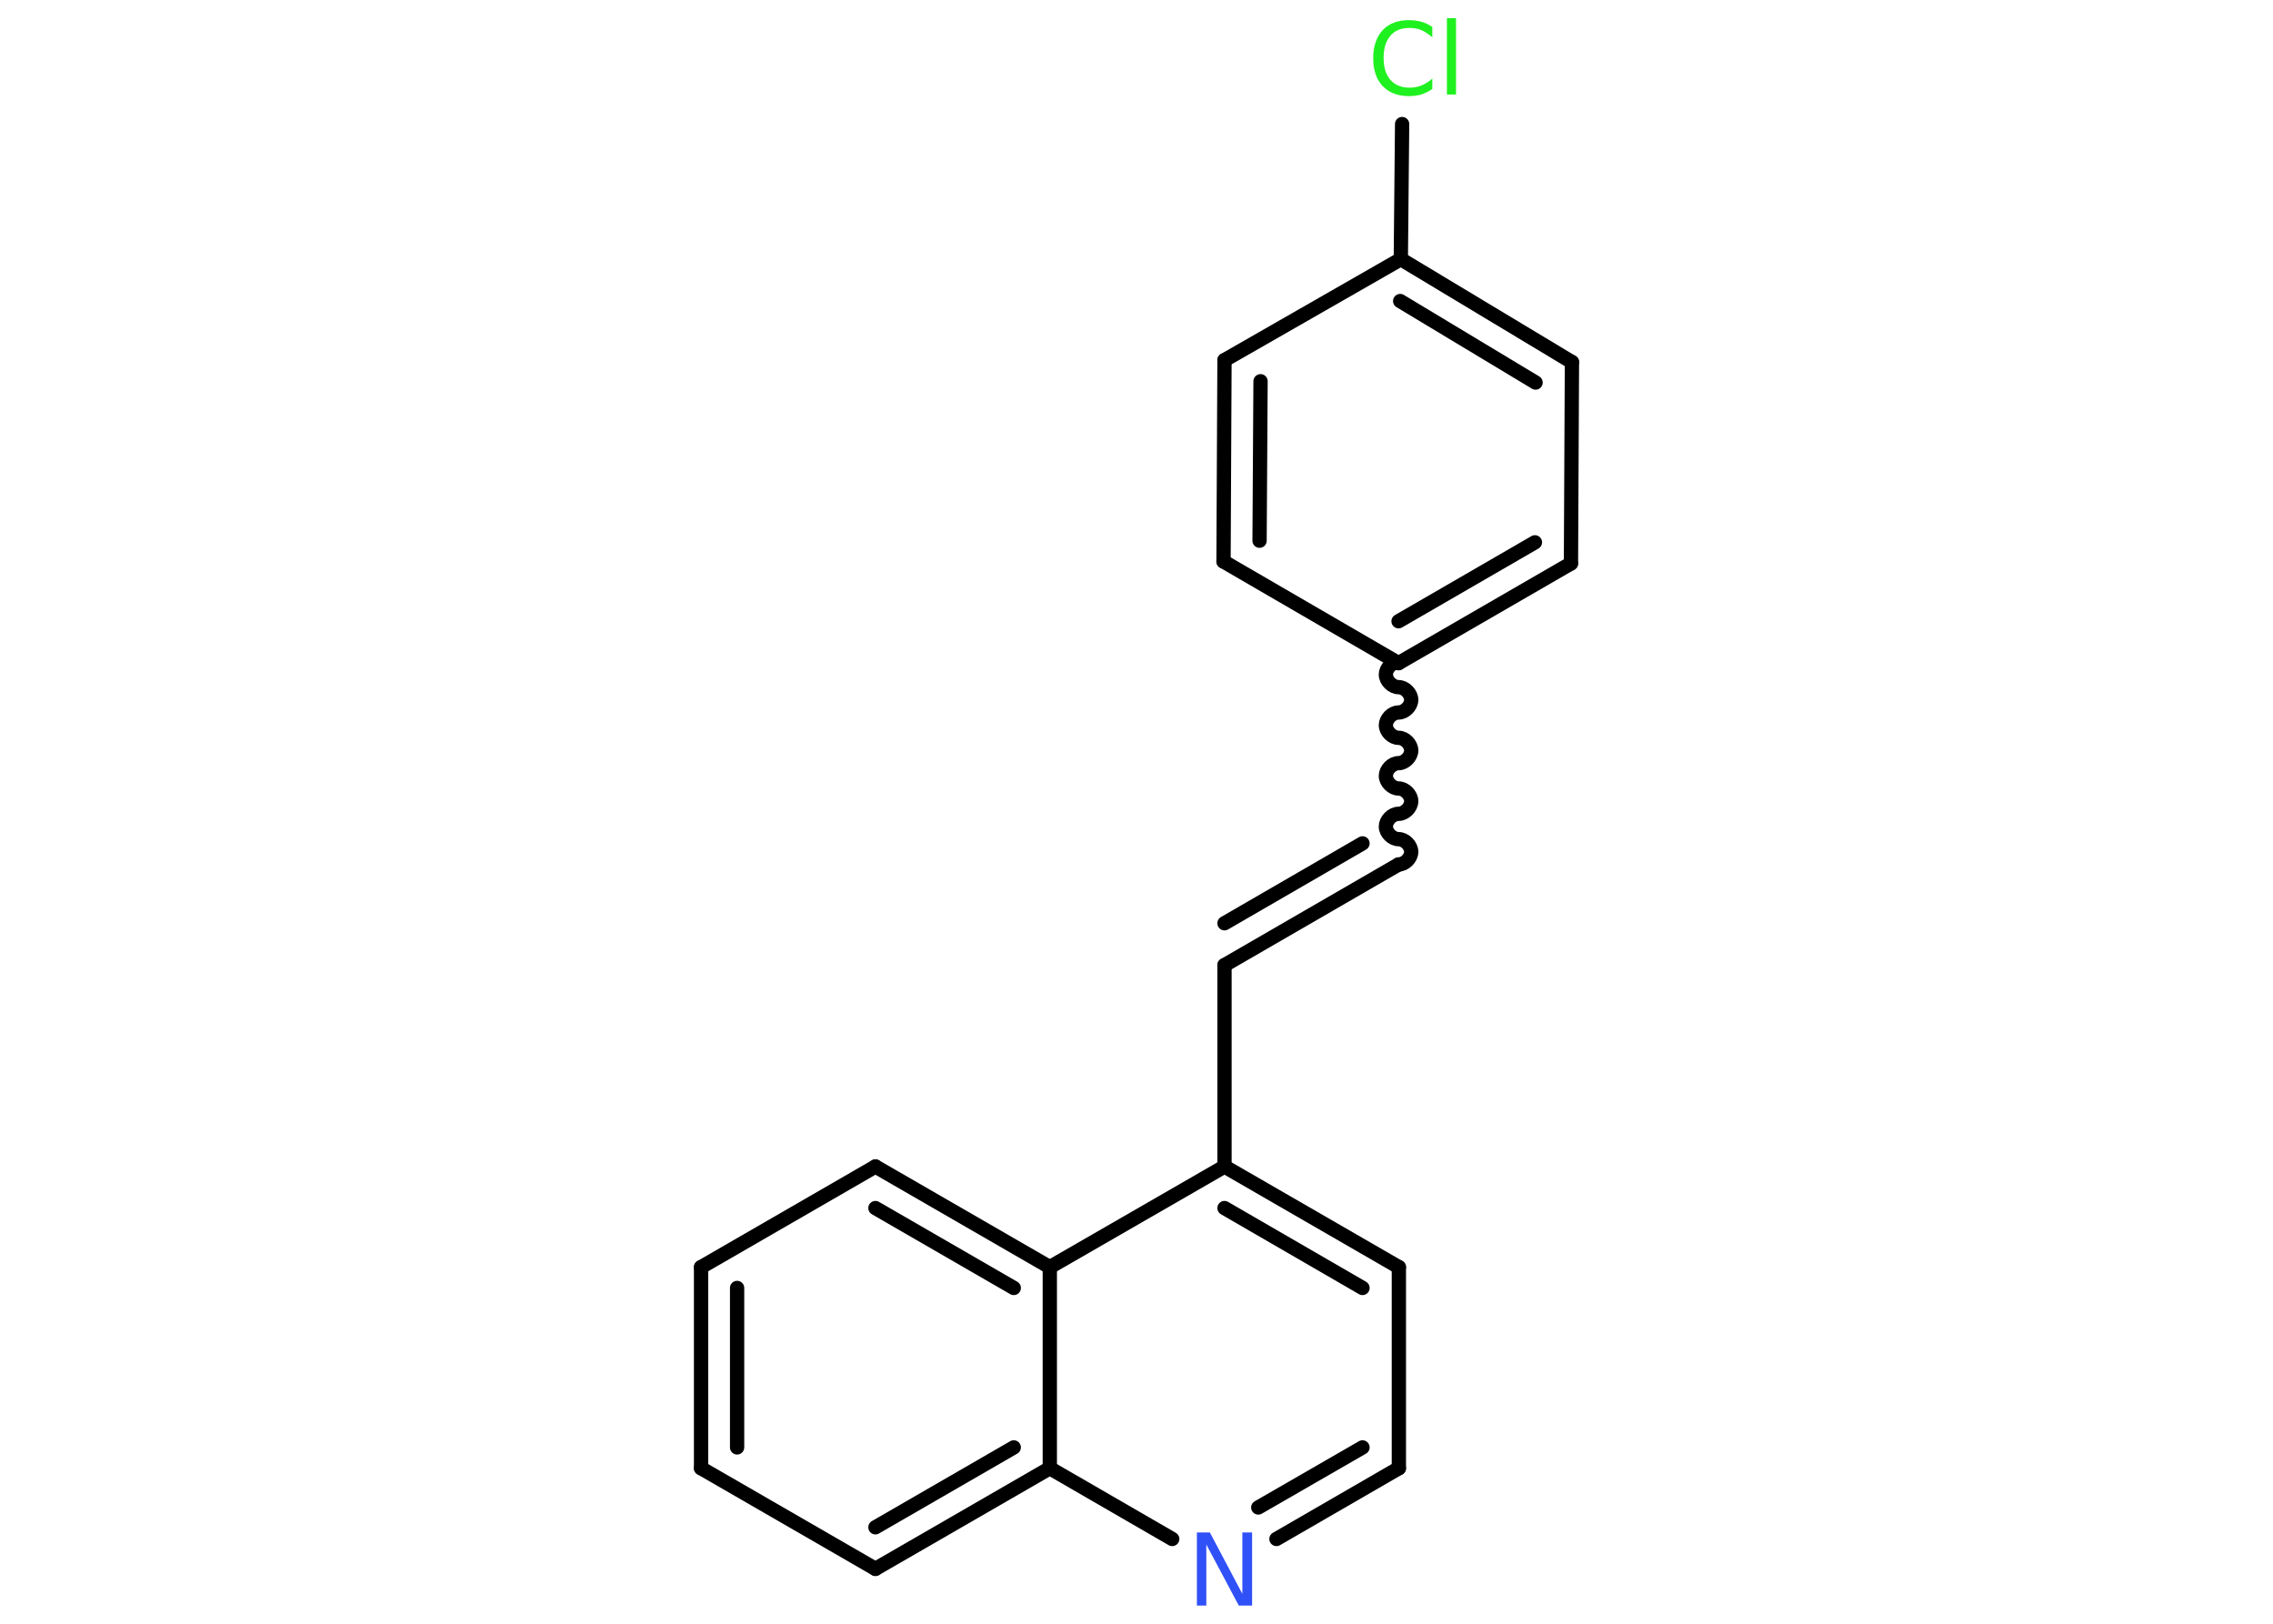 <?xml version='1.0' encoding='UTF-8'?>
<!DOCTYPE svg PUBLIC "-//W3C//DTD SVG 1.1//EN" "http://www.w3.org/Graphics/SVG/1.1/DTD/svg11.dtd">
<svg version='1.2' xmlns='http://www.w3.org/2000/svg' xmlns:xlink='http://www.w3.org/1999/xlink' width='70.0mm' height='50.0mm' viewBox='0 0 70.0 50.0'>
  <desc>Generated by the Chemistry Development Kit (http://github.com/cdk)</desc>
  <g stroke-linecap='round' stroke-linejoin='round' stroke='#000000' stroke-width='.44' fill='#1FF01F'>
    <rect x='.0' y='.0' width='70.0' height='50.0' fill='#FFFFFF' stroke='none'/>
    <g id='mol1' class='mol'>
      <line id='mol1bnd1' class='bond' x1='43.18' y1='3.82' x2='43.14' y2='7.98'/>
      <g id='mol1bnd2' class='bond'>
        <line x1='48.41' y1='11.15' x2='43.14' y2='7.98'/>
        <line x1='47.29' y1='11.78' x2='43.12' y2='9.27'/>
      </g>
      <line id='mol1bnd3' class='bond' x1='48.41' y1='11.15' x2='48.38' y2='17.35'/>
      <g id='mol1bnd4' class='bond'>
        <line x1='43.07' y1='20.42' x2='48.38' y2='17.35'/>
        <line x1='43.07' y1='19.13' x2='47.27' y2='16.7'/>
      </g>
      <path id='mol1bnd5' class='bond' d='M43.07 26.62c.19 .0 .39 -.19 .39 -.39c.0 -.19 -.19 -.39 -.39 -.39c-.19 .0 -.39 -.19 -.39 -.39c.0 -.19 .19 -.39 .39 -.39c.19 .0 .39 -.19 .39 -.39c.0 -.19 -.19 -.39 -.39 -.39c-.19 .0 -.39 -.19 -.39 -.39c.0 -.19 .19 -.39 .39 -.39c.19 .0 .39 -.19 .39 -.39c.0 -.19 -.19 -.39 -.39 -.39c-.19 .0 -.39 -.19 -.39 -.39c.0 -.19 .19 -.39 .39 -.39c.19 .0 .39 -.19 .39 -.39c.0 -.19 -.19 -.39 -.39 -.39c-.19 .0 -.39 -.19 -.39 -.39c.0 -.19 .19 -.39 .39 -.39' fill='none' stroke='#000000' stroke-width='.44'/>
      <g id='mol1bnd6' class='bond'>
        <line x1='43.07' y1='26.62' x2='37.71' y2='29.72'/>
        <line x1='41.96' y1='25.97' x2='37.71' y2='28.43'/>
      </g>
      <line id='mol1bnd7' class='bond' x1='37.71' y1='29.72' x2='37.71' y2='35.92'/>
      <g id='mol1bnd8' class='bond'>
        <line x1='43.08' y1='39.02' x2='37.71' y2='35.92'/>
        <line x1='41.96' y1='39.66' x2='37.71' y2='37.2'/>
      </g>
      <line id='mol1bnd9' class='bond' x1='43.08' y1='39.02' x2='43.08' y2='45.21'/>
      <g id='mol1bnd10' class='bond'>
        <line x1='39.31' y1='47.39' x2='43.08' y2='45.21'/>
        <line x1='38.75' y1='46.42' x2='41.96' y2='44.57'/>
      </g>
      <line id='mol1bnd11' class='bond' x1='36.1' y1='47.39' x2='32.33' y2='45.21'/>
      <g id='mol1bnd12' class='bond'>
        <line x1='26.96' y1='48.31' x2='32.33' y2='45.21'/>
        <line x1='26.96' y1='47.03' x2='31.22' y2='44.57'/>
      </g>
      <line id='mol1bnd13' class='bond' x1='26.96' y1='48.31' x2='21.59' y2='45.21'/>
      <g id='mol1bnd14' class='bond'>
        <line x1='21.59' y1='39.02' x2='21.59' y2='45.21'/>
        <line x1='22.7' y1='39.66' x2='22.7' y2='44.57'/>
      </g>
      <line id='mol1bnd15' class='bond' x1='21.59' y1='39.02' x2='26.96' y2='35.92'/>
      <g id='mol1bnd16' class='bond'>
        <line x1='32.33' y1='39.02' x2='26.96' y2='35.92'/>
        <line x1='31.22' y1='39.66' x2='26.96' y2='37.2'/>
      </g>
      <line id='mol1bnd17' class='bond' x1='37.71' y1='35.92' x2='32.33' y2='39.02'/>
      <line id='mol1bnd18' class='bond' x1='32.33' y1='45.21' x2='32.33' y2='39.02'/>
      <line id='mol1bnd19' class='bond' x1='43.07' y1='20.42' x2='37.68' y2='17.29'/>
      <g id='mol1bnd20' class='bond'>
        <line x1='37.71' y1='11.09' x2='37.68' y2='17.29'/>
        <line x1='38.82' y1='11.74' x2='38.79' y2='16.65'/>
      </g>
      <line id='mol1bnd21' class='bond' x1='43.14' y1='7.98' x2='37.71' y2='11.09'/>
      <path id='mol1atm1' class='atom' d='M44.11 .83v.32q-.16 -.14 -.33 -.22q-.17 -.07 -.37 -.07q-.39 .0 -.59 .24q-.21 .24 -.21 .68q.0 .45 .21 .68q.21 .24 .59 .24q.2 .0 .37 -.07q.17 -.07 .33 -.21v.32q-.16 .11 -.34 .17q-.18 .05 -.38 .05q-.51 .0 -.81 -.31q-.29 -.31 -.29 -.86q.0 -.54 .29 -.86q.29 -.31 .81 -.31q.2 .0 .38 .05q.18 .05 .34 .16zM44.56 .56h.28v2.35h-.28v-2.35z' stroke='none'/>
      <path id='mol1atm11' class='atom' d='M36.85 47.19h.41l1.0 1.89v-1.89h.3v2.25h-.41l-1.0 -1.88v1.88h-.29v-2.25z' stroke='none' fill='#3050F8'/>
    </g>
  </g>
</svg>
